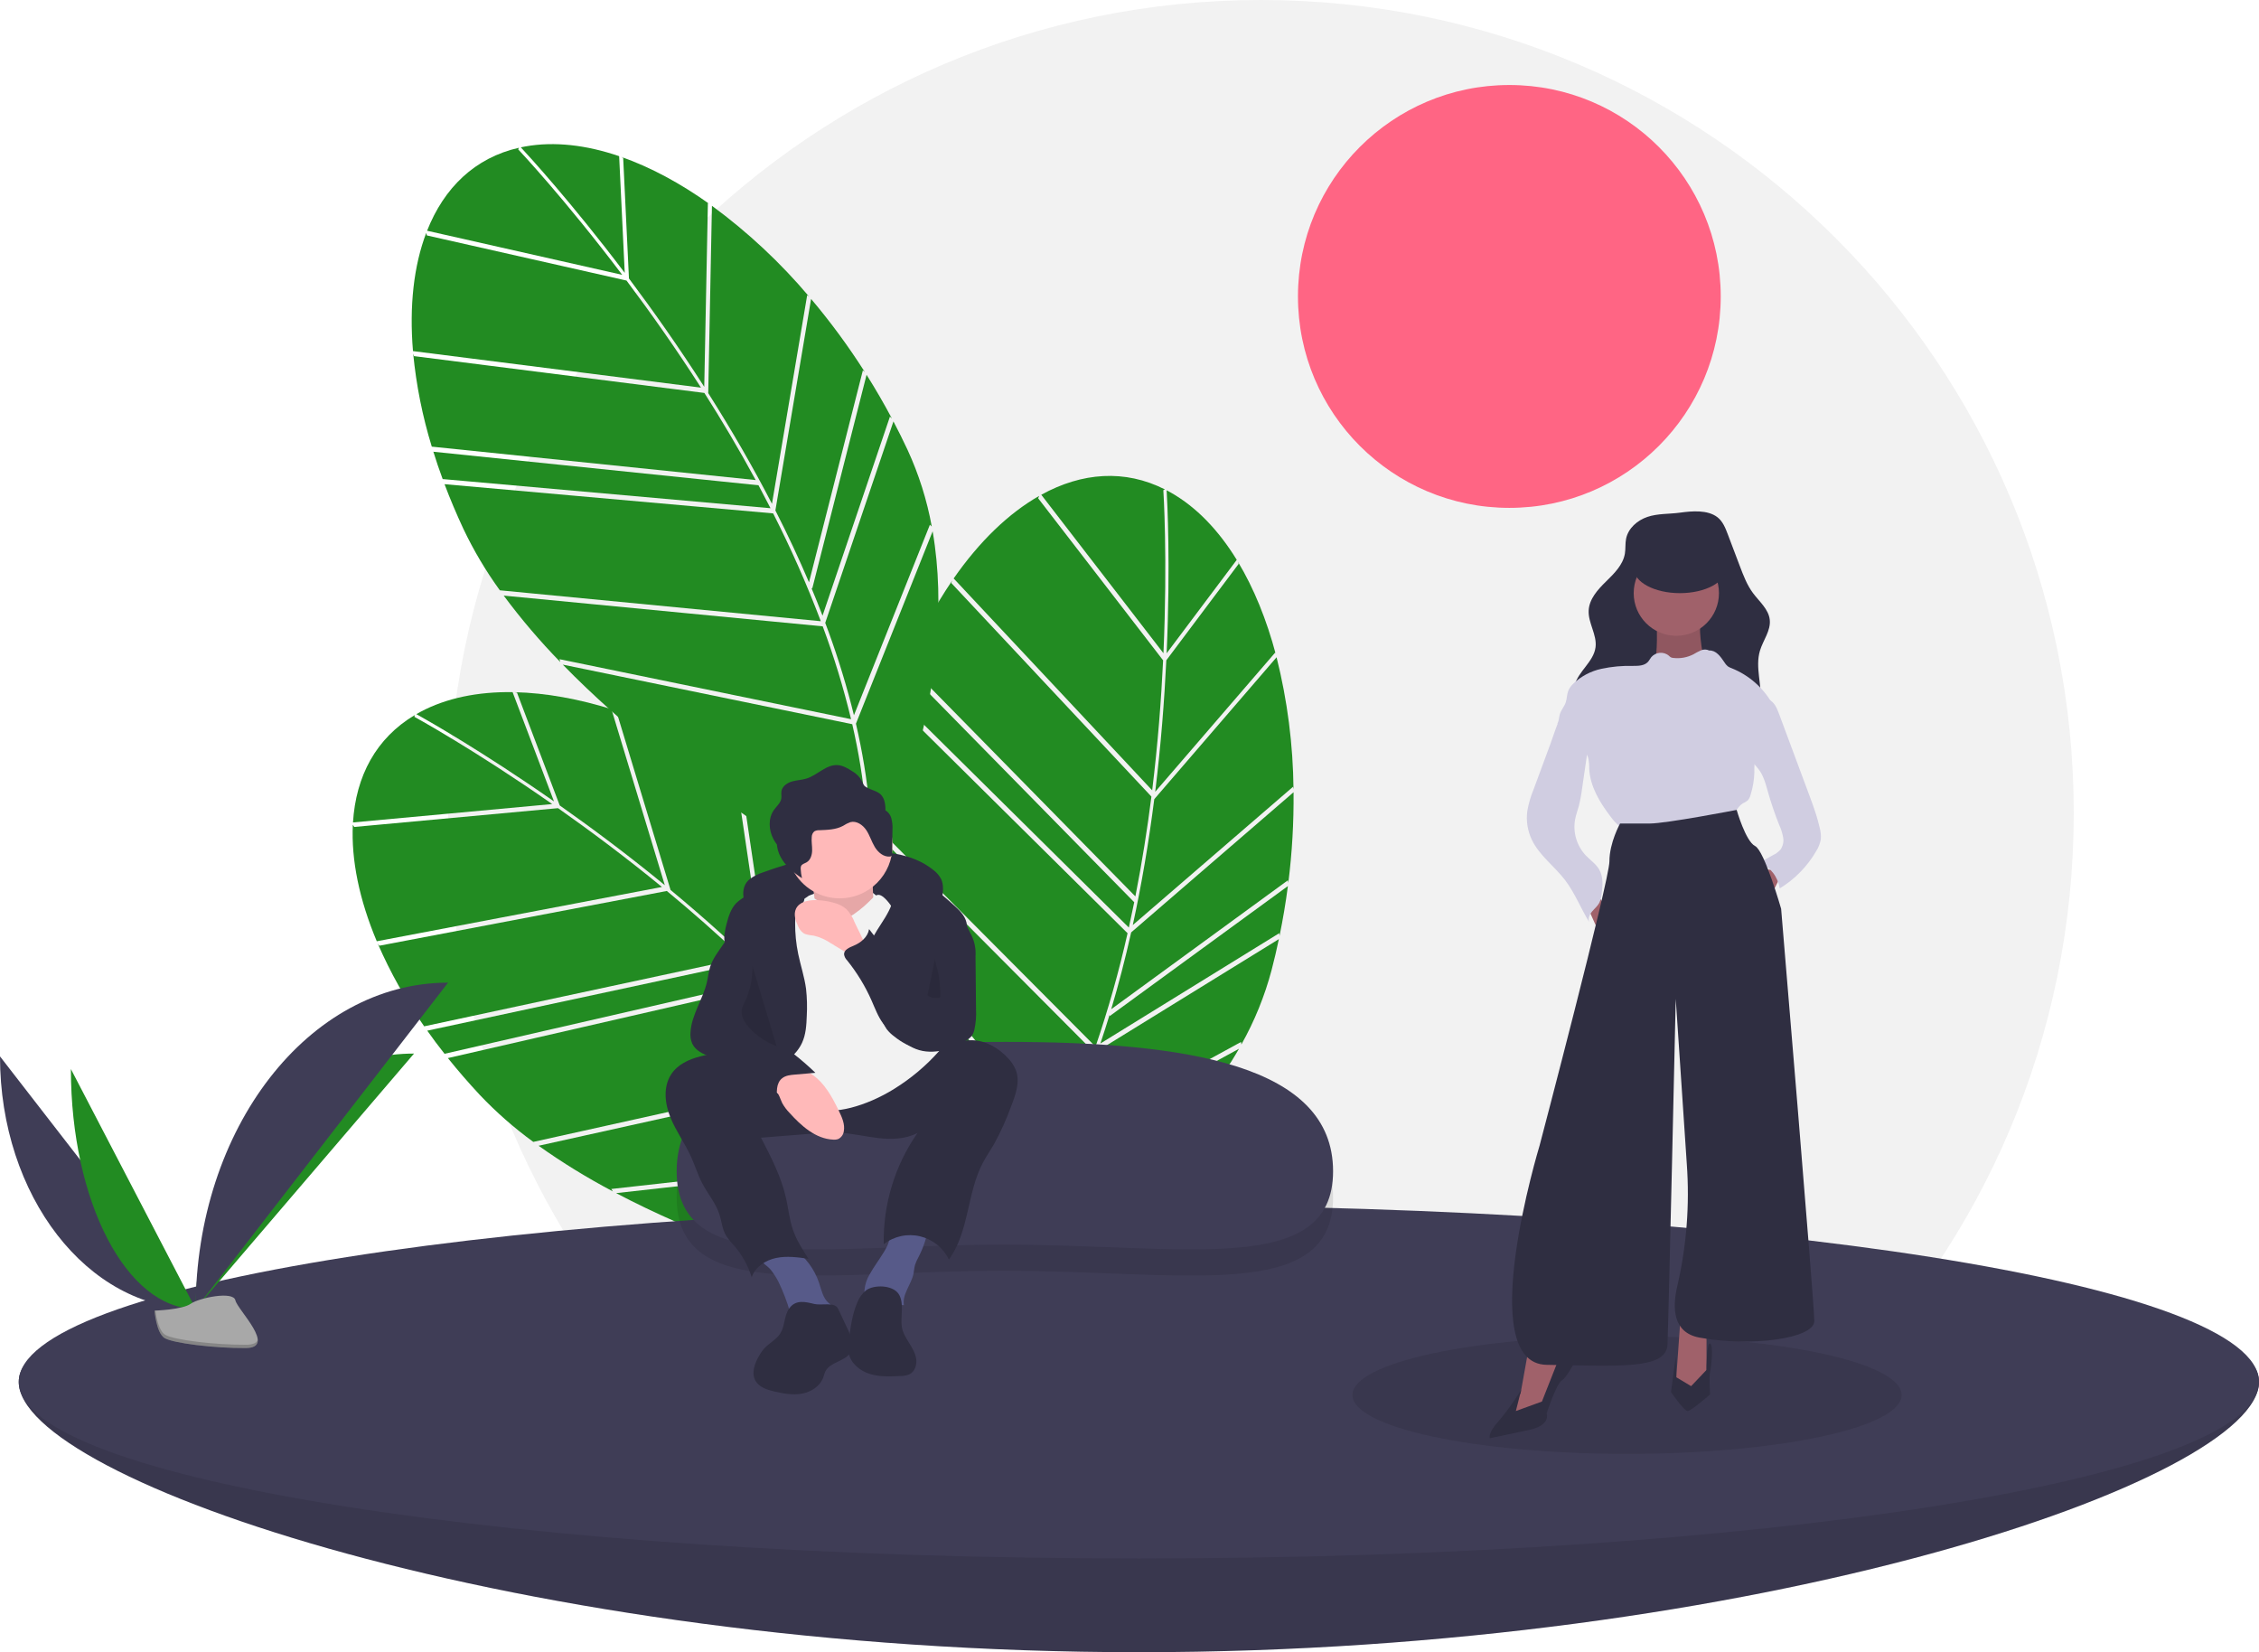 <svg width="815" height="596" viewBox="0 0 815 596" fill="none" xmlns="http://www.w3.org/2000/svg">
<g clip-path="url(#clip0_47_22)">
<path d="M454.91 586.564C616.873 586.564 748.17 455.257 748.17 293.282C748.17 131.307 616.873 0 454.91 0C292.948 0 161.651 131.307 161.651 293.282C161.651 455.257 292.948 586.564 454.91 586.564Z" fill="#F2F2F2"/>
<path d="M544.541 183.204C586.66 183.204 620.804 149.057 620.804 106.935C620.804 64.813 586.66 30.666 544.541 30.666C502.422 30.666 468.277 64.813 468.277 106.935C468.277 149.057 502.422 183.204 544.541 183.204Z" fill="#FF6584"/>
<path d="M224.83 56.992L226.915 100.455C235.556 111.981 244.878 125.171 254.078 139.546L255.392 73.239L256.117 73.702C245.474 66.099 234.656 60.282 224.105 56.589L224.83 56.992Z" fill="#228B22"/>
<path d="M225.395 98.436L223.376 56.335C211.527 52.293 200.029 50.952 189.52 52.827C188.973 52.924 188.436 53.036 187.9 53.15C190.57 56.015 206.131 72.936 225.395 98.436Z" fill="#228B22"/>
<path d="M321.073 150.288L321.772 150.956C318.9 145.554 315.856 140.302 312.639 135.2L293.043 212.312L292.712 212.02C294.128 215.403 295.476 218.763 296.754 222.099L321.073 150.288Z" fill="#228B22"/>
<path d="M291.22 106.449L291.941 107.026C281.581 94.75 269.803 83.744 256.854 74.238L255.515 141.808C264.076 155.321 271.742 168.63 278.511 181.737L291.22 106.449Z" fill="#228B22"/>
<path d="M149.069 127.544C150.17 138.933 152.418 150.182 155.78 161.119L272.637 173.173C266.537 161.923 260.239 151.368 254.126 141.748L149.366 128.463L149.069 127.544Z" fill="#228B22"/>
<path d="M160.032 173.731L159.717 172.814L277.987 183.328C276.558 180.533 275.114 177.775 273.653 175.054L156.365 162.955L156.056 162.037C157.239 165.892 158.564 169.79 160.032 173.731Z" fill="#228B22"/>
<path d="M311.308 133.592L312.019 134.219C306.155 124.996 299.676 116.18 292.625 107.829L279.745 184.136C284.209 192.901 288.252 201.543 291.875 210.062L311.308 133.592Z" fill="#228B22"/>
<path d="M308.806 261.059C313.507 281.4 315.288 300.634 314.112 318.546C320.726 304.453 345.878 246.069 336.476 191.657L308.806 261.059Z" fill="#228B22"/>
<path d="M181.728 214.856C187.986 223.286 194.802 231.288 202.13 238.806L201.844 237.787L307.049 259.432C304.312 248.073 300.896 236.889 296.82 225.94L181.728 214.856Z" fill="#228B22"/>
<path d="M224.487 99.146C203.638 71.562 187.187 54.127 186.95 53.878L187.221 53.297C171.4 56.889 160.229 67.654 154.083 83.236L224.487 99.146Z" fill="#228B22"/>
<path d="M297.727 224.688C298.115 225.725 298.511 226.765 298.886 227.798C302.499 237.697 305.57 247.786 308.087 258.019L335.494 189.275L336.163 189.946C334.428 180.381 331.488 171.073 327.413 162.247C325.797 158.786 324.104 155.377 322.336 152.021L297.727 224.688Z" fill="#228B22"/>
<path d="M252.902 139.831C243.796 125.626 234.579 112.594 226.037 101.204L154.017 84.929L153.773 84.02C149.277 95.861 147.633 110.408 148.995 126.655L252.902 139.831Z" fill="#228B22"/>
<path d="M307.475 261.238L203.04 239.751C246.968 284.848 308.425 319.434 312.347 321.62C314.177 301.751 312.102 281.342 307.475 261.238Z" fill="#228B22"/>
<path d="M296.08 224.088L296.103 224.019C291.082 210.78 285.351 197.82 278.936 185.197L160.375 174.658C162.388 179.989 164.663 185.376 167.2 190.821C170.895 198.579 175.29 205.983 180.33 212.941L296.08 224.088Z" fill="#228B22"/>
<path d="M446.895 203.387L420.782 238.191C420.086 252.58 418.854 268.685 416.772 285.625L460.072 235.394L460.335 236.214C456.987 223.569 452.365 212.188 446.594 202.614L446.895 203.387Z" fill="#228B22"/>
<path d="M420.899 235.667L446.195 201.953C439.646 191.282 431.646 182.916 422.356 177.656C421.873 177.382 421.387 177.126 420.902 176.872C421.131 180.782 422.325 203.739 420.899 235.667Z" fill="#228B22"/>
<path d="M461.519 336.632L461.632 337.592C462.865 331.6 463.87 325.614 464.646 319.632L400.374 366.524L400.305 366.087C399.239 369.596 398.134 373.043 396.99 376.428L461.519 336.632Z" fill="#228B22"/>
<path d="M466.486 283.826L466.673 284.731C466.523 268.667 464.472 252.678 460.561 237.096L416.435 288.284C414.412 304.153 411.827 319.293 408.682 333.705L466.486 283.826Z" fill="#228B22"/>
<path d="M343.549 209.4C337.133 218.874 331.691 228.972 327.305 239.54L409.619 323.363C412.096 310.807 413.977 298.66 415.404 287.352L343.191 210.297L343.549 209.4Z" fill="#228B22"/>
<path d="M322.536 251.966L322.878 251.059L407.263 334.596C407.946 331.532 408.592 328.487 409.202 325.459L326.584 241.327L326.932 240.423C325.384 244.146 323.919 247.994 322.536 251.966Z" fill="#228B22"/>
<path d="M464.646 317.545L464.794 318.481C466.16 307.637 466.792 296.714 466.688 285.785L408.102 336.34C405.95 345.938 403.552 355.173 400.909 364.045L464.646 317.545Z" fill="#228B22"/>
<path d="M381.426 414.123C372.073 432.788 361.178 448.737 348.849 461.783C362.931 455.148 419.538 426.224 446.999 378.32L381.426 414.123Z" fill="#228B22"/>
<path d="M313.018 297.479C312.461 307.963 312.608 318.474 313.456 328.939L313.887 327.972L381.11 411.749C386.246 401.254 390.748 390.462 394.592 379.428L313.018 297.479Z" fill="#228B22"/>
<path d="M419.747 235.635C421.281 201.091 419.73 177.17 419.707 176.826L420.286 176.552C405.81 169.226 390.34 170.392 375.669 178.473L419.747 235.635Z" fill="#228B22"/>
<path d="M396.089 379.043C395.726 380.09 395.368 381.143 394.998 382.178C391.467 392.106 387.399 401.836 382.811 411.322L447.762 375.858L447.849 376.802C452.613 368.328 456.285 359.284 458.776 349.887C459.738 346.19 460.608 342.486 461.387 338.773L396.089 379.043Z" fill="#228B22"/>
<path d="M415.684 285.094C417.73 268.345 418.942 252.43 419.628 238.208L374.538 179.734L374.93 178.879C363.916 185.131 353.372 195.286 344.059 208.668L415.684 285.094Z" fill="#228B22"/>
<path d="M380.286 413.411L313.555 330.247C318.627 393 343.903 458.839 345.53 463.025C359.611 448.889 371.028 431.846 380.286 413.411Z" fill="#228B22"/>
<path d="M395.203 377.53L395.265 377.492C399.841 364.092 403.692 350.456 406.802 336.642L322.209 252.898C320.36 258.288 318.676 263.889 317.157 269.701C315.056 278.032 313.719 286.538 313.163 295.113L395.203 377.53Z" fill="#228B22"/>
<path d="M186.521 249.854L201.937 290.544C213.718 298.834 226.66 308.497 239.853 319.324L220.608 255.858L221.441 256.074C208.97 252.133 196.883 249.945 185.708 249.695L186.521 249.854Z" fill="#228B22"/>
<path d="M199.868 289.093L184.936 249.678C172.418 249.497 161.069 251.776 151.654 256.808C151.164 257.069 150.687 257.342 150.212 257.616C153.638 259.516 173.666 270.797 199.868 289.093Z" fill="#228B22"/>
<path d="M306.886 308.831L307.758 309.249C303.357 305 298.839 300.946 294.203 297.088L299.4 376.482L298.994 376.307C301.387 379.086 303.707 381.865 305.953 384.643L306.886 308.831Z" fill="#228B22"/>
<path d="M264.946 276.366L265.811 276.692C252.163 268.22 237.561 261.393 222.308 256.356L241.918 321.031C254.237 331.236 265.641 341.524 276.129 351.896L264.946 276.366Z" fill="#228B22"/>
<path d="M136.276 340.371C140.843 350.862 146.458 360.864 153.036 370.226L267.896 345.567C258.617 336.754 249.366 328.662 240.578 321.403L136.842 341.153L136.276 340.371Z" fill="#228B22"/>
<path d="M160.978 380.907L160.395 380.132L276.122 353.571C273.9 351.354 271.674 349.178 269.443 347.042L154.159 371.792L153.582 371.014C155.898 374.315 158.363 377.612 160.978 380.907Z" fill="#228B22"/>
<path d="M292.439 295.971L293.309 296.348C284.882 289.389 275.995 283.007 266.709 277.245L278.044 353.796C284.998 360.752 291.515 367.721 297.593 374.703L292.439 295.971Z" fill="#228B22"/>
<path d="M329.458 417.969C340.215 435.861 347.853 453.602 352.271 471.001C354.205 455.554 360.081 392.254 334.322 343.412L329.458 417.969Z" fill="#228B22"/>
<path d="M194.322 413.311C202.879 419.394 211.834 424.897 221.127 429.782L220.54 428.901L327.283 416.965C321.169 407.009 314.464 397.428 307.203 388.275L194.322 413.311Z" fill="#228B22"/>
<path d="M199.224 290.049C170.87 270.261 149.837 258.766 149.534 258.602L149.613 257.965C135.676 266.272 128.38 279.963 127.35 296.682L199.224 290.049Z" fill="#228B22"/>
<path d="M307.679 386.803C308.369 387.67 309.067 388.537 309.742 389.404C316.238 397.701 322.277 406.346 327.833 415.3L332.651 341.45L333.496 341.882C328.889 333.321 323.216 325.378 316.613 318.244C314.006 315.452 311.343 312.733 308.624 310.088L307.679 386.803Z" fill="#228B22"/>
<path d="M238.822 319.959C225.771 309.264 212.978 299.72 201.334 291.528L127.811 298.312L127.298 297.523C126.682 310.174 129.614 324.517 135.931 339.547L238.822 319.959Z" fill="#228B22"/>
<path d="M328.246 418.551L222.285 430.399C277.999 459.708 347.136 473.603 351.543 474.469C347.142 455.008 338.86 436.24 328.246 418.551Z" fill="#228B22"/>
<path d="M305.927 386.743L305.928 386.67C297.061 375.631 287.605 365.078 277.603 355.056L161.59 381.682C165.152 386.129 168.981 390.55 173.077 394.944C178.988 401.179 185.457 406.862 192.401 411.922L305.927 386.743Z" fill="#228B22"/>
<path d="M815 498.501C815 533.676 634.071 596 410.884 596C187.697 596 6.768 533.676 6.768 498.501C6.768 463.327 187.697 468.623 410.884 468.623C634.071 468.623 815 463.327 815 498.501Z" fill="#3F3D56"/>
<path opacity="0.1" d="M815 498.501C815 533.676 634.071 596 410.884 596C187.697 596 6.768 533.676 6.768 498.501C6.768 463.327 187.697 468.623 410.884 468.623C634.071 468.623 815 463.327 815 498.501Z" fill="black"/>
<path d="M410.884 562.19C634.071 562.19 815 533.676 815 498.501C815 463.327 634.071 434.813 410.884 434.813C187.697 434.813 6.768 463.327 6.768 498.501C6.768 533.676 187.697 562.19 410.884 562.19Z" fill="#3F3D56"/>
<path opacity="0.1" d="M480.946 431.933C480.946 470.254 427.535 458.401 362.138 458.401C296.742 458.401 244.124 470.254 244.124 431.933C244.124 393.612 297.528 385.277 362.925 385.277C428.321 385.277 480.946 393.612 480.946 431.933Z" fill="black"/>
<path d="M480.946 422.498C480.946 460.819 427.535 448.966 362.138 448.966C296.742 448.966 244.124 460.819 244.124 422.498C244.124 384.177 297.528 375.842 362.925 375.842C428.321 375.842 480.946 384.177 480.946 422.498Z" fill="#3F3D56"/>
<path d="M270.568 317.053C272.006 316.029 273.594 315.233 275.275 314.693C285.932 310.727 297.098 308.296 308.439 307.473C318.3 306.774 328.988 307.604 336.69 313.802C337.888 314.681 338.868 315.824 339.556 317.141C340.525 319.232 340.231 321.663 339.917 323.946C339.847 324.832 339.624 325.699 339.257 326.508C338.221 328.482 335.669 329.173 333.453 328.937C331.236 328.7 329.157 327.762 326.97 327.327C325.617 327.091 324.249 326.952 322.876 326.91L309.165 326.168C300.639 325.706 292 325.252 283.636 326.973C281.062 327.436 278.574 328.293 276.261 329.515C274.351 330.588 273.064 332.127 271.292 330.146C268.178 326.665 266.454 320.268 270.568 317.053Z" fill="#2F2E41"/>
<path d="M291.815 323.117C291.815 323.117 310.257 314.849 317.252 324.389C324.248 333.929 313.437 330.113 313.437 330.113L301.354 333.929L287.999 331.385L291.815 323.117Z" fill="#F2F2F2"/>
<path d="M292.769 317.075C292.769 317.075 295.312 329.159 293.405 332.339C291.497 335.519 304.216 339.971 304.216 339.971L316.298 334.883C316.298 334.883 313.119 315.167 316.298 311.351L292.769 317.075Z" fill="#FFB9B9"/>
<path opacity="0.1" d="M292.769 317.075C292.769 317.075 295.312 329.159 293.405 332.339C291.497 335.519 304.216 339.971 304.216 339.971L316.298 334.883C316.298 334.883 313.119 315.167 316.298 311.351L292.769 317.075Z" fill="black"/>
<path d="M280.852 462.375C282.562 465.921 283.968 469.606 285.055 473.389C285.072 473.514 285.116 473.634 285.184 473.741C285.251 473.848 285.34 473.939 285.445 474.009C285.55 474.079 285.669 474.126 285.794 474.146C285.918 474.167 286.046 474.162 286.168 474.13L297.479 474.117C298.875 474.116 300.748 473.667 300.734 472.271C300.724 471.29 299.721 470.679 298.975 470.042C296.904 468.275 296.365 465.361 295.507 462.778C293.841 457.801 290.628 453.486 286.338 450.462C285.758 450.008 285.091 449.678 284.378 449.493C283.661 449.389 282.931 449.429 282.229 449.61C280.243 450.01 272.828 451.381 274.229 454.27C274.832 455.513 277.067 456.808 278.005 457.97C279.097 459.341 280.051 460.816 280.852 462.375Z" fill="#575A89"/>
<path d="M320.187 449.255C319.789 450.093 319.345 450.909 318.858 451.7C317.219 454.403 315.285 456.924 313.759 459.692C312.73 461.383 312.095 463.284 311.9 465.254C311.813 466.239 311.964 467.231 312.34 468.145C312.715 469.06 313.305 469.871 314.059 470.511C315.701 471.757 317.953 471.815 319.993 471.524C322.034 471.234 324.063 470.649 326.119 470.803C325.426 466.881 328.733 463.429 329.56 459.533C329.793 458.439 329.827 457.304 330.139 456.23C330.474 455.247 330.902 454.299 331.419 453.398C333.066 450.191 334.23 446.757 334.873 443.209C334.951 442.779 324.818 442.708 323.868 442.914C320.902 443.555 321.335 446.795 320.187 449.255Z" fill="#575A89"/>
<path d="M242.087 387.638C239.194 392.165 239.861 398.164 241.892 403.138C243.924 408.111 247.158 412.508 249.371 417.404C250.782 420.525 251.771 423.834 253.36 426.868C255.327 430.625 258.2 433.937 259.52 437.968C260.362 440.537 260.555 443.353 261.918 445.688C262.742 446.935 263.682 448.102 264.727 449.172C267.663 452.537 269.868 456.475 271.2 460.737C272.446 457.025 276.177 454.591 280.009 453.788C283.841 452.986 287.812 453.531 291.689 454.079C289.526 450.728 287.343 447.335 286.053 443.562C284.807 439.912 284.439 436.029 283.599 432.265C281.877 424.546 278.198 417.426 274.556 410.406L293.276 408.921C296.332 408.614 299.403 408.5 302.473 408.579C307.305 408.807 312.039 409.992 316.845 410.539C321.651 411.087 326.736 410.943 331.019 408.695C322.829 420.447 318.563 434.488 318.832 448.811C320.663 447.392 322.787 446.401 325.05 445.91C327.313 445.419 329.658 445.44 331.911 445.972C334.165 446.504 336.272 447.533 338.076 448.984C339.881 450.435 341.338 452.272 342.342 454.359C349.678 444.333 348.806 430.375 354.619 419.396C355.814 417.138 357.279 415.035 358.569 412.83C361.007 408.402 363.094 403.79 364.811 399.035C366.437 394.876 368.075 390.248 366.516 386.063C365.868 384.475 364.925 383.025 363.737 381.789C360.383 378.091 355.714 375.355 350.723 375.241C343.061 375.067 336.732 380.746 330.011 384.429C321.987 388.694 312.912 390.576 303.854 389.854C294.622 389.2 285.805 386.178 277.009 383.517C272.609 382.123 268.136 380.969 263.611 380.06C259.84 379.353 256.247 380.136 252.53 381.101C248.483 382.151 244.416 383.992 242.087 387.638Z" fill="#2F2E41"/>
<path d="M322.022 304.991C322.018 310.05 320.006 314.901 316.429 318.478C312.853 322.056 308.002 324.067 302.944 324.071C301.807 324.073 300.672 323.971 299.554 323.766C295.984 323.121 292.671 321.471 290.005 319.01C287.339 316.549 285.43 313.379 284.502 309.871C283.574 306.364 283.665 302.664 284.765 299.206C285.865 295.749 287.928 292.676 290.712 290.35C293.496 288.023 296.886 286.539 300.484 286.071C304.082 285.603 307.739 286.171 311.025 287.708C314.312 289.245 317.092 291.687 319.04 294.748C320.988 297.81 322.022 301.363 322.022 304.991Z" fill="#FFB9B9"/>
<path d="M291.815 323.117C291.815 323.117 295.312 324.707 296.584 325.979C297.856 327.251 301.672 334.247 308.031 329.795C314.391 325.343 315.027 322.799 316.934 322.799C318.842 322.799 321.386 326.615 321.386 326.615L338.874 379.085C334.161 384.405 328.698 389.012 322.658 392.758C312.483 399.118 300.4 402.298 294.676 399.754C288.953 397.21 278.142 395.302 276.234 390.214C274.326 385.126 271.146 369.863 271.146 369.863L280.05 331.067L291.815 323.117Z" fill="#F2F2F2"/>
<path d="M289.359 376.183C290.746 373.188 290.947 369.798 291.065 366.5C291.252 363.233 291.165 359.956 290.806 356.704C290.242 352.45 288.857 348.351 287.982 344.15C287.215 340.465 286.843 336.709 286.87 332.946C286.883 331.228 287.007 329.42 287.943 327.98C288.596 326.976 289.617 326.197 290.025 325.071C290.825 322.862 288.848 320.549 286.682 319.64C284.045 318.65 281.159 318.535 278.45 319.309C275.763 320.086 273.167 321.148 270.707 322.477C268.846 323.271 267.135 324.377 265.647 325.748C263.673 327.791 262.805 330.636 262.104 333.389C261.543 335.593 261.045 337.891 261.471 340.124C262.165 343.751 265.121 346.479 266.697 349.818C268.527 353.695 268.404 358.214 267.676 362.439C266.948 366.665 265.656 370.796 265.257 375.065C264.859 379.334 265.47 383.924 268.145 387.275C269.235 388.64 272.191 391.877 274.187 391.511C275.754 391.223 278.026 387.772 279.289 386.678C282.937 383.519 287.265 380.708 289.359 376.183Z" fill="#2F2E41"/>
<path d="M322.678 321.043C322.734 324.59 321.17 327.962 319.332 330.996C317.493 334.029 315.333 336.899 313.978 340.177C312.295 344.281 311.951 348.813 312.996 353.124C313.385 354.592 313.853 356.038 314.399 357.456L317.883 367.014C318.352 368.517 319.033 369.945 319.904 371.257C320.692 372.261 321.616 373.15 322.65 373.898C325.297 376.036 328.342 377.625 331.609 378.573C334.899 379.514 338.411 379.313 341.572 378.004C341.908 365.047 343.99 352.194 347.761 339.793C348.457 337.504 349.218 335.094 348.681 332.762C348.079 330.15 345.981 328.189 343.987 326.398C337.889 320.921 331.182 315.168 323.019 314.43C318.295 314.003 322.638 318.479 322.678 321.043Z" fill="#2F2E41"/>
<path d="M280.945 394.986C281.428 395.933 281.729 396.965 282.208 397.914C282.913 399.188 283.786 400.361 284.803 401.404C289.055 406.119 294.252 410.816 300.595 411.1C301.225 411.159 301.86 411.079 302.456 410.866C302.993 410.592 303.454 410.19 303.799 409.696C304.144 409.202 304.363 408.632 304.437 408.034C304.887 405.571 303.8 403.113 302.711 400.858C300.352 395.972 297.698 390.961 293.281 387.81C291.075 386.298 288.555 385.306 285.911 384.908C283.267 384.511 280.567 384.717 278.015 385.513C275.714 386.222 271.899 387.459 274.945 389.559C277.256 391.151 279.605 392.364 280.945 394.986Z" fill="#FFB9B9"/>
<path d="M308.363 332.773C307.701 330.985 306.686 329.348 305.378 327.96C304.059 326.845 302.498 326.054 300.819 325.65C298.644 325.029 296.394 324.706 294.131 324.692C291.438 324.675 288.315 325.398 287.172 327.836C286.263 329.773 286.967 332.066 287.882 333.999C288.273 335.001 288.923 335.88 289.767 336.546C290.929 337.331 292.431 337.306 293.808 337.569C295.942 338.111 297.964 339.028 299.779 340.275L304.497 343.127L312.599 348.025C312.386 347.896 312.462 342.339 312.213 341.429C311.411 338.495 309.606 335.551 308.363 332.773Z" fill="#FFB9B9"/>
<path d="M284.76 471.949C282.864 474.526 283.244 478.209 281.565 480.932C280.109 483.292 277.365 484.529 275.545 486.621C274.964 487.316 274.446 488.061 273.997 488.847C272.308 491.677 270.935 495.303 272.598 498.148C273.937 500.436 276.749 501.331 279.329 501.94C282.59 502.711 285.978 503.327 289.276 502.739C292.574 502.15 295.798 500.13 296.974 496.993C297.205 496.204 297.48 495.428 297.797 494.67C299.585 491.15 305.192 491.112 307.022 487.614C308.302 485.166 307.125 482.207 305.948 479.707L302.355 472.073C301.163 469.539 296.329 470.996 293.809 470.389C290.522 469.597 287.124 468.725 284.76 471.949Z" fill="#2F2E41"/>
<path d="M312.553 465.391C311.082 466.549 309.957 468.09 309.302 469.845C307.524 473.948 306.913 478.446 306.32 482.879C305.982 484.642 305.947 486.449 306.217 488.224C306.983 491.844 310.263 494.51 313.794 495.617C317.324 496.723 321.111 496.553 324.806 496.372C325.998 496.402 327.182 496.162 328.268 495.669C330.125 494.645 330.85 492.237 330.532 490.14C330.214 488.043 329.068 486.178 327.947 484.377C326.826 482.577 325.679 480.712 325.358 478.616C324.818 475.089 326.342 469.913 324.176 466.722C322.005 463.525 315.451 463.36 312.553 465.391Z" fill="#2F2E41"/>
<path d="M321.542 295.048C321.203 293.907 320.455 292.931 319.442 292.306C319.494 291.084 319.344 289.862 318.998 288.688C317.843 285.272 315.106 285.468 312.524 283.958C311.403 283.303 311.472 282.723 310.889 281.647C310.125 280.236 308.98 279.068 307.585 278.276C305.928 277.22 304.179 276.133 302.219 275.999C298.1 275.718 294.942 279.593 291.005 280.836C289.27 281.384 287.406 281.407 285.661 281.925C283.917 282.443 282.176 283.681 281.916 285.482C281.796 286.313 282.008 287.166 281.886 287.998C281.644 289.65 280.195 290.807 279.225 292.166C277.079 295.171 277.324 299.417 279.04 302.687C279.402 303.364 279.815 304.011 280.277 304.623C280.421 306.169 280.864 307.672 281.584 309.047C283.3 312.317 286.253 314.76 289.337 316.79C289.085 315.706 288.931 314.601 288.88 313.488C288.836 313.118 288.884 312.742 289.02 312.394C289.364 311.676 290.271 311.485 290.963 311.092C292.397 310.277 292.959 308.474 293 306.826C293.042 305.178 292.692 303.527 292.865 301.887C292.872 301.51 292.958 301.138 293.117 300.796C293.276 300.454 293.505 300.15 293.789 299.902C294.318 299.6 294.922 299.456 295.531 299.486C298.468 299.367 301.536 299.313 304.127 297.924C304.962 297.369 305.86 296.914 306.802 296.57C309.004 295.996 311.254 297.539 312.523 299.428C313.792 301.317 314.424 303.564 315.595 305.515C316.766 307.466 318.788 309.206 321.052 308.975C321.179 308.975 321.305 308.949 321.422 308.897C321.538 308.845 321.642 308.769 321.728 308.675C321.825 308.499 321.869 308.299 321.852 308.099L321.978 299.446C322.084 297.966 321.936 296.479 321.542 295.048Z" fill="#2F2E41"/>
<path d="M261.165 340.309C259.345 342.994 257.246 345.577 256.245 348.663C255.657 350.477 255.475 352.395 255.049 354.253C253.631 360.445 249.534 365.944 249.122 372.283C248.978 373.691 249.185 375.113 249.724 376.422C250.899 378.979 253.712 380.326 256.395 381.174C259.078 382.021 261.959 382.632 264.101 384.457C265.179 385.491 266.157 386.624 267.021 387.842C270.515 392.188 275.215 395.405 280.531 397.087C280.111 394.193 279.914 390.705 282.227 388.916C283.48 387.948 285.153 387.776 286.73 387.639L294.181 386.995C289.212 382.176 283.735 377.909 277.847 374.27C275.786 372.997 273.544 371.654 272.603 369.423C272.117 367.985 271.915 366.466 272.009 364.951C271.958 359.409 271.489 353.878 270.605 348.407C269.992 344.608 269.18 340.842 268.251 337.108C267.99 336.06 266.449 331.357 264.551 332.457C264.105 332.717 263.686 335.7 263.425 336.319C262.804 337.719 262.047 339.056 261.165 340.309Z" fill="#2F2E41"/>
<path d="M346.986 330.16L350.029 336.489C351.495 339.091 352.162 342.067 351.947 345.046L352.128 364.031C352.268 366.568 352.058 369.111 351.504 371.591C351.314 372.408 350.957 373.176 350.454 373.848C349.938 374.427 349.33 374.917 348.655 375.298C342.896 378.896 335.428 380.942 329.344 377.926C327.95 377.183 326.625 376.318 325.384 375.341C322.96 373.546 320.499 371.715 318.685 369.303C316.786 366.779 315.698 363.758 314.421 360.869C312.128 355.688 309.166 350.829 305.611 346.418C305.021 345.835 304.638 345.076 304.52 344.255C304.482 342.591 306.456 341.772 307.995 341.139C310.625 340.057 313.105 337.97 313.545 335.161C319.137 342.495 325.308 350.243 334.132 352.923C334.27 353.011 334.43 353.061 334.594 353.066C334.758 353.071 334.921 353.031 335.064 352.952C335.208 352.872 335.327 352.755 335.409 352.613C335.492 352.471 335.534 352.309 335.532 352.145C336.033 350.049 336.21 347.891 336.577 345.767C337.249 341.9 338.543 338.167 340.409 334.715C341.454 332.779 344.838 325.692 346.986 330.16Z" fill="#2F2E41"/>
<path opacity="0.1" d="M271.476 348.462C271.56 352.954 270.606 357.406 268.688 361.469C268.189 362.367 267.821 363.332 267.596 364.334C267.262 366.473 268.479 368.542 269.87 370.201C272.613 373.461 276.171 375.937 280.182 377.376" fill="black"/>
<path opacity="0.1" d="M337.552 344.675C337.104 345.881 337.511 347.214 337.857 348.453C338.858 352.048 339.325 355.77 339.244 359.5C339.259 359.565 339.257 359.633 339.238 359.697C339.22 359.762 339.186 359.82 339.139 359.868C339.093 359.916 339.035 359.951 338.971 359.971C338.907 359.991 338.839 359.995 338.774 359.982C337.306 360.072 335.626 360.081 334.63 358.999" fill="black"/>
<path opacity="0.1" d="M586.997 524.449C641.708 524.449 686.06 514.944 686.06 503.219C686.06 491.494 641.708 481.99 586.997 481.99C532.285 481.99 487.933 491.494 487.933 503.219C487.933 514.944 532.285 524.449 586.997 524.449Z" fill="black"/>
<path d="M636.529 313.726L629.453 320.802L636.529 327.879L643.605 313.726H636.529Z" fill="#A0616A"/>
<path d="M638.122 252.364C640.107 253.177 641.052 255.399 641.8 257.41L650.979 282.077L652.766 286.878C653.642 289.233 654.519 291.589 655.26 293.989C655.728 295.508 656.142 297.042 656.501 298.591C656.873 299.917 657.016 301.297 656.924 302.671C656.676 304.183 656.124 305.629 655.302 306.922C652.108 312.484 647.561 317.149 642.081 320.483C641.765 318.443 640.943 316.515 639.689 314.876C638.436 313.236 636.791 311.937 634.906 311.098L639.652 308.487C640.656 308.016 641.56 307.354 642.312 306.539C642.772 305.903 643.099 305.181 643.273 304.416C643.448 303.651 643.466 302.858 643.328 302.086C643.043 300.545 642.57 299.044 641.919 297.619C640.326 293.644 638.945 289.588 637.779 285.467C637.09 283.03 636.456 280.525 635.09 278.393C633.851 276.458 632.056 274.911 630.93 272.908C629.213 269.856 629.257 266.097 630.015 262.679C630.655 259.792 631.728 257.014 632.631 254.204C633.34 251.996 635.996 251.494 638.122 252.364Z" fill="#D0CDE1"/>
<path d="M594.359 186.461C590.709 187.694 587.403 190.577 586.655 194.357C586.309 196.109 586.521 197.93 586.23 199.692C585.553 203.778 582.346 206.899 579.388 209.797C576.43 212.696 573.375 216.064 573.159 220.2C572.922 224.73 576.207 228.973 575.639 233.472C574.978 238.7 569.457 242.088 568.092 247.177C567.181 250.575 568.298 254.236 570.135 257.237C573.636 262.954 579.621 266.836 585.994 268.917C592.368 270.998 599.155 271.436 605.859 271.506C614.022 271.592 622.885 270.891 629.018 265.503C632.521 262.398 634.721 258.083 635.177 253.424C635.76 247.183 633.155 240.735 634.952 234.73C636.082 230.95 638.918 227.499 638.495 223.577C638.081 219.742 634.732 217.024 632.434 213.926C630.289 211.033 628.988 207.618 627.712 204.25L623.347 192.727C622.489 190.462 621.547 188.08 619.634 186.593C616.054 183.81 610.298 184.357 606.112 184.931C602.229 185.463 598.094 185.2 594.359 186.461Z" fill="#2F2E41"/>
<path d="M597.735 224.435C597.735 224.435 598.163 237.253 596.881 238.535C595.599 239.817 602.008 248.362 602.008 248.362L613.543 247.935L619.525 243.235L614.398 236.399C614.398 236.399 612.262 225.29 613.971 222.726C615.68 220.162 597.735 224.435 597.735 224.435Z" fill="#A0616A"/>
<path opacity="0.1" d="M597.735 224.435C597.735 224.435 598.163 237.253 596.881 238.535C595.599 239.817 602.008 248.362 602.008 248.362L613.543 247.935L619.525 243.235L614.398 236.399C614.398 236.399 612.262 225.29 613.971 222.726C615.68 220.162 597.735 224.435 597.735 224.435Z" fill="black"/>
<path d="M571.033 323.349L578.296 339.586L583.85 332.749L572.742 318.222L571.033 323.349Z" fill="#A0616A"/>
<path d="M551.593 485.927L548.603 502.591L543.476 509.855L546.466 511.564L551.593 510.709L557.575 508.573L560.138 498.746L564.838 485.927H551.593Z" fill="#A0616A"/>
<path d="M606.281 475.672L604.571 499.6L608.844 503.018L615.68 497.036V479.518L606.281 475.672Z" fill="#A0616A"/>
<path d="M604.785 229.349C613.28 229.349 620.166 222.462 620.166 213.967C620.166 205.472 613.28 198.585 604.785 198.585C596.29 198.585 589.404 205.472 589.404 213.967C589.404 222.462 596.29 229.349 604.785 229.349Z" fill="#A0616A"/>
<path d="M616.653 234.656C616.193 234.434 615.689 234.314 615.178 234.304C614.666 234.294 614.159 234.395 613.69 234.599C612.757 235.012 611.851 235.484 610.978 236.012C608.733 237.18 606.188 237.643 603.676 237.34C603.381 237.318 603.092 237.244 602.823 237.121C602.537 236.943 602.274 236.731 602.041 236.489C601.13 235.749 599.967 235.392 598.798 235.493C597.629 235.594 596.544 236.145 595.773 237.03C595.322 237.593 595.012 238.265 594.519 238.792C593.243 240.157 591.136 240.213 589.266 240.209C585.391 240.101 581.517 240.456 577.725 241.267C573.917 242.089 570.41 243.948 567.591 246.638C566.822 247.361 566.209 248.235 565.791 249.205C565.275 250.534 565.343 252.027 564.88 253.376C564.364 254.878 563.221 256.11 562.758 257.629C562.409 258.773 562.458 260.047 561.875 261.091C564.372 263.252 566.487 266.135 568.984 268.296C570.637 269.727 572.368 271.275 572.989 273.371C573.269 274.664 573.393 275.985 573.359 277.307C573.668 283.627 577.095 289.361 580.928 294.395C581.979 295.888 583.237 297.225 584.664 298.364C586.601 299.683 588.801 300.567 591.112 300.954C595.477 301.846 599.969 301.842 604.424 301.798C609.028 301.752 613.713 301.654 618.09 300.223C620.317 299.602 622.321 298.357 623.866 296.636C625.666 294.425 626.368 291.227 628.824 289.779C629.419 289.506 629.982 289.17 630.504 288.775C631.004 288.233 631.358 287.572 631.533 286.855C632.392 284.171 632.865 281.379 632.939 278.562C632.875 276.872 632.99 275.179 633.281 273.513C633.705 272.044 634.324 270.639 635.121 269.335L640.21 260.104C640.624 259.354 640.516 258.25 640.554 257.394C640.516 256.16 640.137 254.96 639.459 253.928C636.158 248.094 630.973 243.554 624.753 241.054C624.263 240.888 623.796 240.659 623.364 240.374C622.855 239.946 622.425 239.432 622.093 238.857C620.742 236.821 619.092 234.529 616.653 234.656Z" fill="#D0CDE1"/>
<path d="M553.225 284.927C552.221 287.367 551.484 289.909 551.027 292.508C550.536 296.098 551.115 299.753 552.691 303.016C555.434 308.662 560.833 312.491 564.644 317.478C568.185 322.112 570.294 327.666 573.36 332.627C572.825 331.364 573.475 329.902 574.35 328.847C575.225 327.791 576.343 326.915 576.985 325.703C577.421 324.764 577.696 323.759 577.797 322.728C578.254 319.652 578.502 316.31 576.933 313.624C575.753 311.603 573.714 310.26 572.1 308.565C570.485 306.84 569.299 304.76 568.635 302.492C567.972 300.225 567.851 297.833 568.282 295.51C568.592 293.911 569.164 292.376 569.592 290.804C570.122 288.691 570.523 286.549 570.793 284.388L572.717 271.172C573.229 267.657 573.661 263.767 571.671 260.826C571.283 260.21 570.746 259.702 570.109 259.348C569.583 259.107 569.022 258.949 568.448 258.88C566.354 258.538 563.517 257.621 562.495 259.865C561.261 262.573 560.402 265.525 559.369 268.317L553.225 284.927Z" fill="#D0CDE1"/>
<path d="M626.551 292.158C626.551 292.158 601.153 297.072 595.172 297.072H584.491C584.491 297.072 580.646 303.908 580.646 310.745C580.646 317.581 555.438 413.291 555.438 413.291C555.438 413.291 531.513 491.909 558.002 492.336C584.491 492.764 601.153 494.046 601.58 485.073C602.008 476.1 604.571 360.309 604.571 360.309L608.559 419.848C609.631 434.588 608.486 449.405 605.163 463.805C603.251 471.878 603.548 480.729 613.116 482.509C631.487 485.927 654.559 482.936 654.559 476.527C654.559 470.118 642.596 327.836 642.596 327.836C642.596 327.836 636.614 306.899 633.196 305.19C629.779 303.481 626.551 292.158 626.551 292.158Z" fill="#2F2E41"/>
<path d="M546.893 509L556.293 505.582L562.701 489.346L569.537 488.491C569.537 488.491 565.692 496.609 563.556 497.891C561.42 499.173 558.002 509.855 558.002 509.855C558.002 509.855 559.711 514.128 551.593 515.837C543.475 517.546 537.494 518.828 537.494 518.828C537.494 518.828 536.639 517.118 540.485 512.846C544.33 508.573 548.82 501.38 548.82 501.38L546.893 509Z" fill="#2F2E41"/>
<path d="M604.571 489.346L602.862 502.164C602.862 502.164 607.562 509 608.844 509C610.125 509 616.961 503.018 616.961 503.018C616.961 503.018 616.534 496.609 616.961 494.9C617.389 493.191 618.243 485.073 616.961 484.645C615.68 484.218 615.68 494.168 615.68 494.168L610.125 500.027L604.77 496.816L604.571 489.346Z" fill="#2F2E41"/>
<path d="M606.067 213.967C615.269 213.967 622.729 209.95 622.729 204.994C622.729 200.038 615.269 196.021 606.067 196.021C596.864 196.021 589.404 200.038 589.404 204.994C589.404 209.95 596.864 213.967 606.067 213.967Z" fill="#2F2E41"/>
<path d="M0 381.078C0 431.412 31.575 472.142 70.595 472.142L0 381.078Z" fill="#3F3D56"/>
<path d="M70.595 472.142C70.595 421.242 105.831 380.055 149.375 380.055L70.595 472.142Z" fill="#228B22"/>
<path d="M25.578 385.641C25.578 433.453 45.712 472.142 70.595 472.142L25.578 385.641Z" fill="#228B22"/>
<path d="M70.595 472.142C70.595 407.103 111.322 354.475 161.653 354.475L70.595 472.142Z" fill="#3F3D56"/>
<path d="M55.744 472.784C55.744 472.784 65.755 472.476 68.772 470.327C71.79 468.179 84.173 465.613 84.921 469.059C85.67 472.505 99.967 486.198 88.664 486.289C77.361 486.38 62.401 484.528 59.389 482.694C56.378 480.859 55.744 472.784 55.744 472.784Z" fill="#A8A8A8"/>
<path opacity="0.2" d="M88.865 485.09C77.562 485.181 62.602 483.329 59.591 481.494C57.297 480.097 56.384 475.084 56.078 472.771C55.866 472.78 55.744 472.784 55.744 472.784C55.744 472.784 56.378 480.859 59.389 482.694C62.401 484.528 77.361 486.38 88.664 486.289C91.927 486.263 93.053 485.102 92.992 483.382C92.538 484.421 91.294 485.07 88.865 485.09Z" fill="black"/>
</g>
<defs>
<clipPath id="clip0_47_22">
<rect width="815" height="596" fill="white"/>
</clipPath>
</defs>
</svg>
